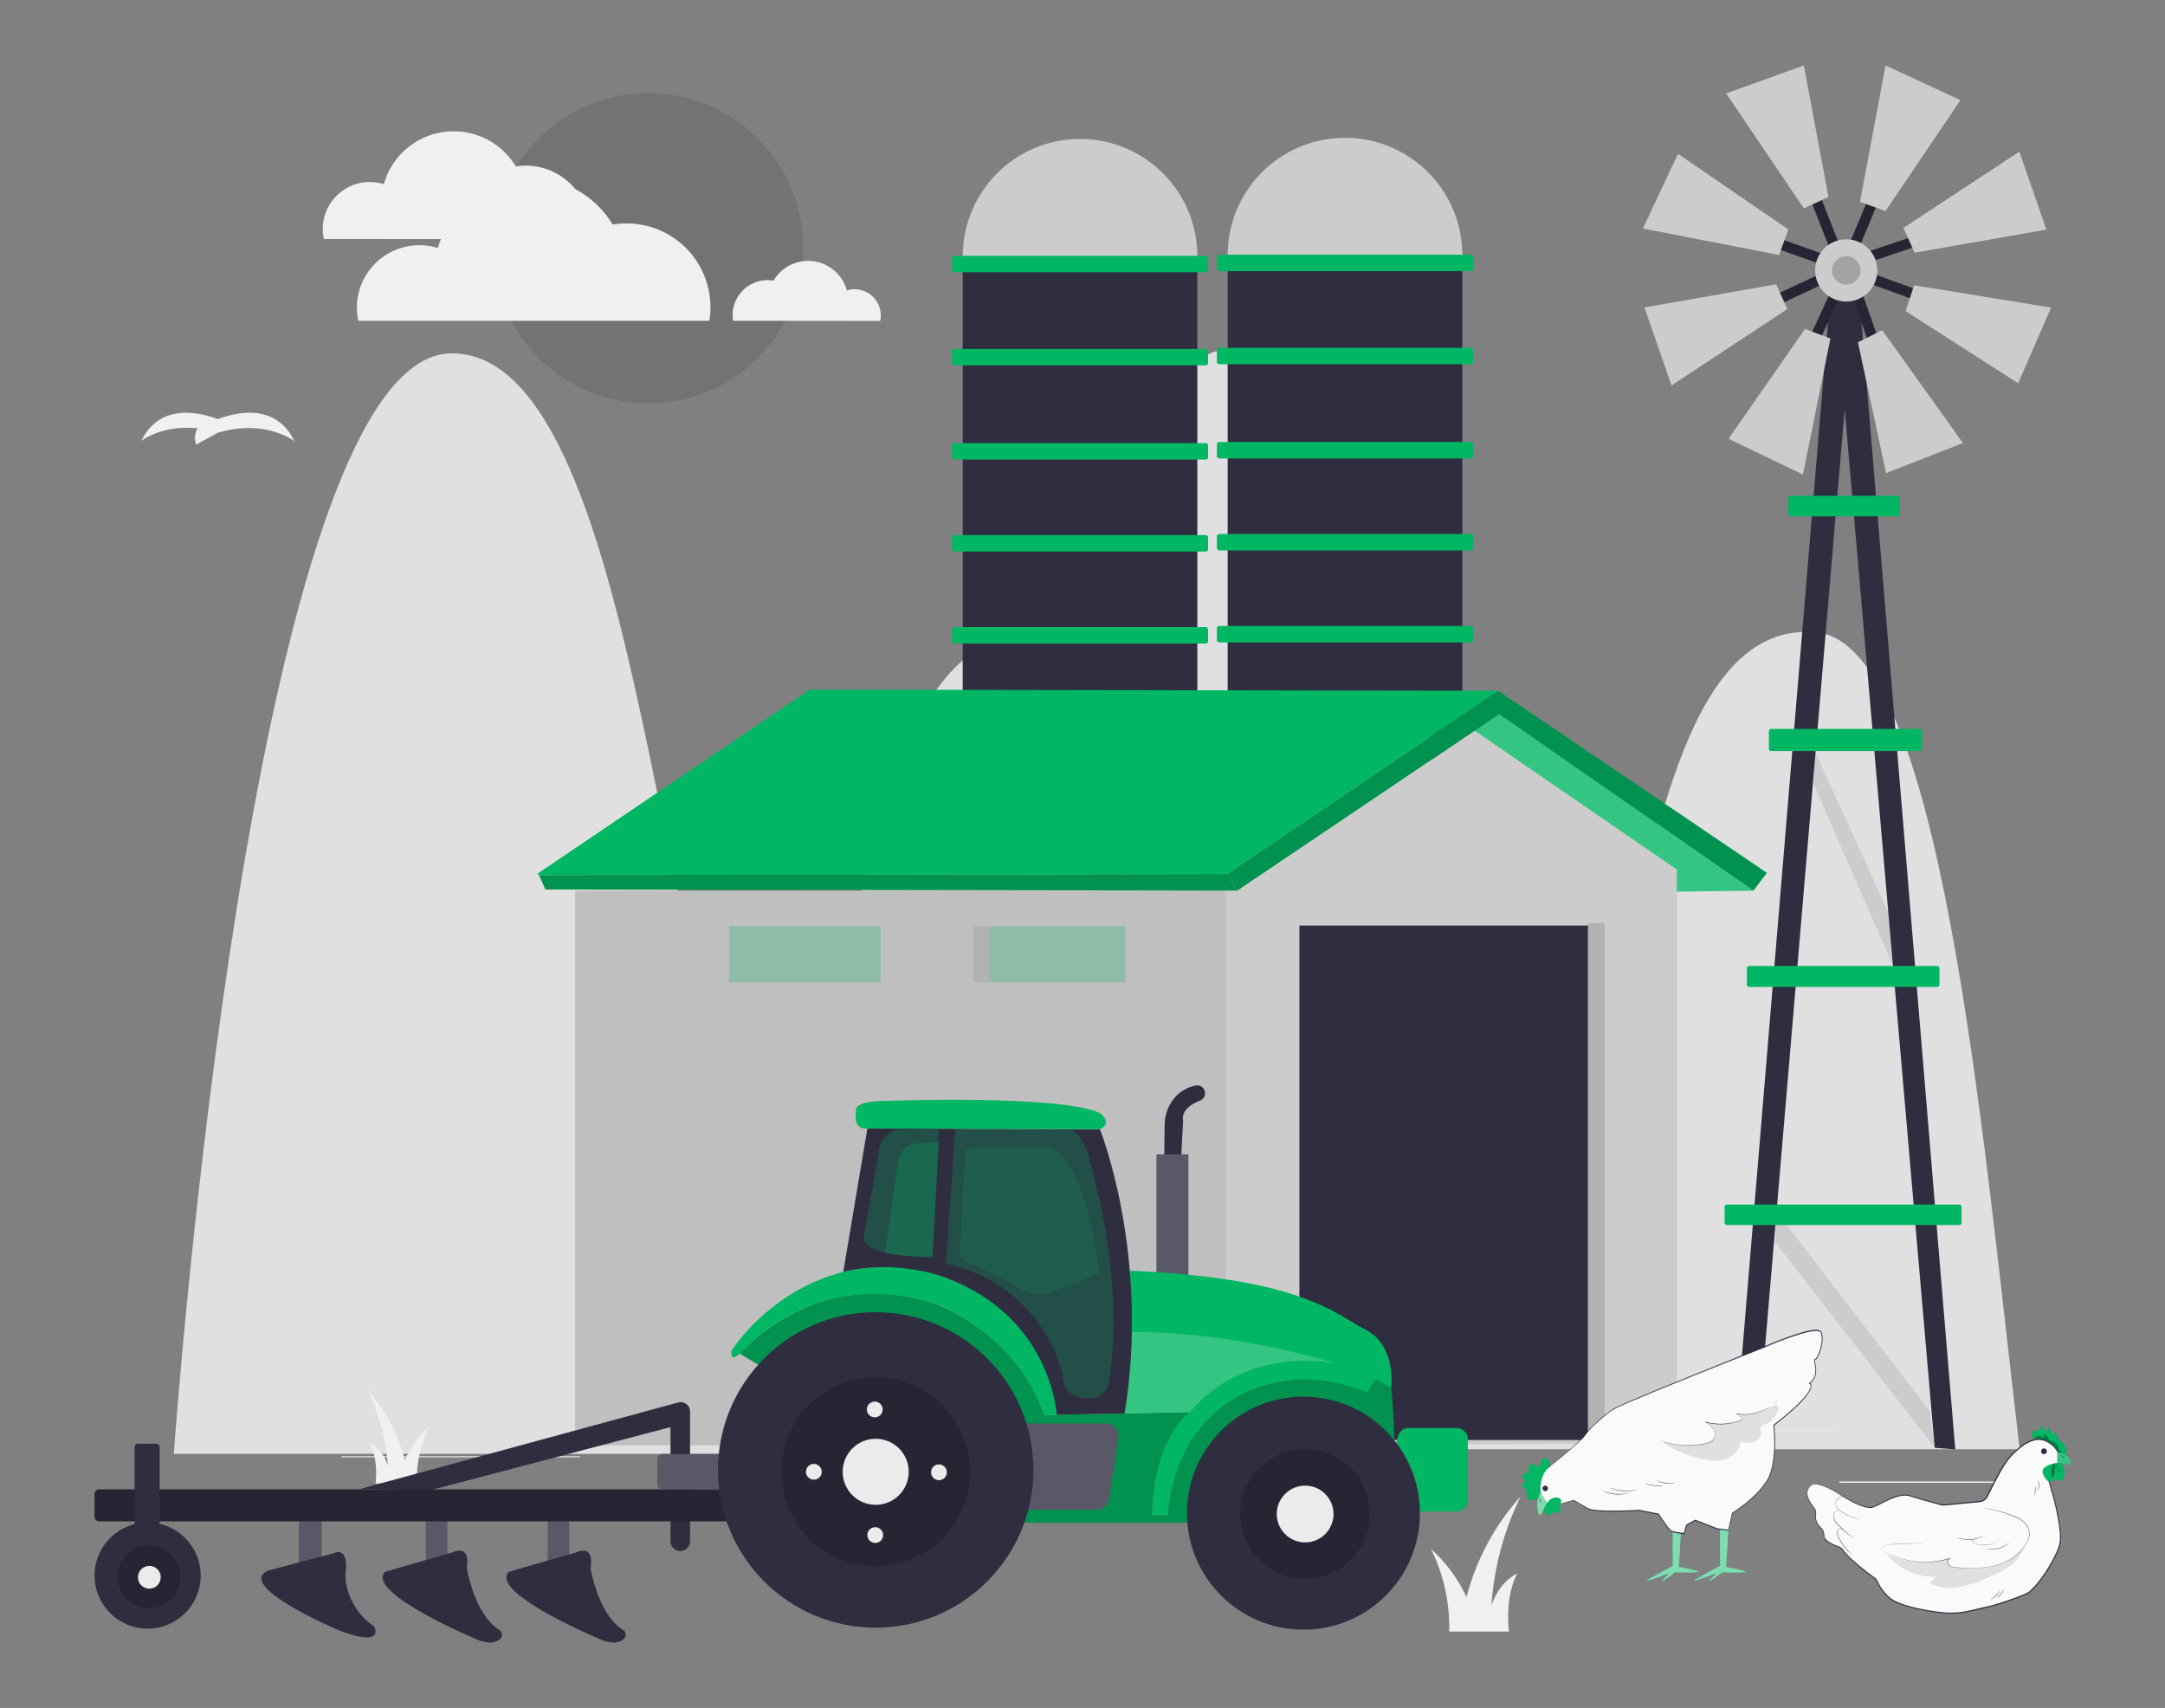 <svg id="ba98754d-5a0f-4847-ba33-b26c5fa26998" data-name="Layer 1" xmlns="http://www.w3.org/2000/svg" width="865.76" height="682.89" viewBox="0 0 865.76 682.89"><rect x="0" y="0" width="865.76" height="682.89" fill="#808080" stroke="none"/><circle cx="259.24" cy="99.24" r="62.02" opacity="0.1" style="isolation:isolate"/><path d="M235.36,95.6a25,25,0,0,0,.34-4,25.37,25.37,0,0,0-25.31-25.38,23.52,23.52,0,0,0-4.11.36,29,29,0,0,0-52.79,7.06,18.81,18.81,0,0,0-24,21.92Z" fill="#f0f0f0"/><path d="M293.14,128.26A14,14,0,0,1,307,112a13.58,13.58,0,0,1,2.3.22,16.07,16.07,0,0,1,29.35,3.91,10.45,10.45,0,0,1,13.09,6.86,10.63,10.63,0,0,1,.47,3.12,11,11,0,0,1-.23,2.21Z" fill="#f0f0f0"/><path d="M87.11,167.58c-8-3-23.31-6.25-30.61,8.69,0,0,8.37-6.53,22.48-5a7.51,7.51,0,0,0-.49,6.52l8.7-4.81h.13c18.85-5.59,30.42,3.41,30.42,3.41C110.42,161.33,95.13,164.56,87.11,167.58Z" fill="#f0f0f0"/><path d="M495.33,581.31c-15.24-129.22-31.53-322.55-81.6-326.68-76-6.24-66.06,190.53-108.26,186.66s-45.14-301.72-125.39-300c-75.29,1.59-107,391.58-110.59,440Z" fill="#e0e0e0"/><path d="M807.64,579.46c-15.23-129.21-31.53-322.55-81.59-326.68-76-6.24-66.07,190.53-108.27,186.66s-45.14-301.72-125.39-300C417.1,141,385.44,531,381.81,579.46Z" fill="#e0e0e0"/><polygon points="709.96 496.74 773.68 578.87 771.64 564.13 714.62 490 710.13 489.48 709.96 496.74" fill="#ccc"/><polygon points="725.67 300.3 755.29 365.04 756.9 385.94 725.21 313.39 725.67 300.3" fill="#ccc"/><polygon points="702.3 580.14 737.67 163.61 773.68 578.88 781.89 579.51 743.36 116.42 731.99 117.05 693.46 579.51 702.3 580.14" fill="#2f2e41"/><rect x="689.67" y="481.61" width="94.74" height="8.21" rx="0.85" fill="#01B763FF"/><rect x="698.55" y="386.23" width="77.02" height="8.38" rx="0.85" fill="#01B763FF"/><rect x="707.36" y="291.46" width="61.17" height="8.81" rx="0.85" fill="#01B763FF"/><rect x="715.14" y="198.23" width="44.58" height="8.21" rx="0.85" fill="#01B763FF"/><rect x="728.1" y="77.88" width="4.15" height="23.85" transform="translate(17.77 273.4) rotate(-21.46)" fill="#2f2e41"/><rect x="743.39" y="76.85" width="4.15" height="23.85" transform="translate(91.39 -279.72) rotate(22.61)" fill="#2f2e41"/><rect x="755.83" y="87.21" width="4.15" height="23.85" transform="translate(609.34 -650.65) rotate(71.34)" fill="#2f2e41"/><rect x="754.45" y="103.11" width="4.15" height="23.85" transform="matrix(-0.34, 0.94, -0.94, -0.34, 1120.22, -558.23)" fill="#2f2e41"/><rect x="717.82" y="88.6" width="4.15" height="23.85" transform="translate(1057.55 -543.17) rotate(109.73)" fill="#2f2e41"/><rect x="718.16" y="103.46" width="4.15" height="23.85" transform="translate(520.17 -586.07) rotate(64.98)" fill="#2f2e41"/><rect x="727.04" y="116.07" width="4.15" height="23.85" transform="translate(120.66 -293.65) rotate(24.76)" fill="#2f2e41"/><rect x="743.88" y="115.23" width="4.15" height="23.85" transform="translate(-0.09 253.78) rotate(-19.31)" fill="#2f2e41"/><g opacity="0.2"><rect x="728.1" y="77.88" width="4.15" height="23.85" transform="translate(17.77 273.4) rotate(-21.46)"/><rect x="743.39" y="76.85" width="4.15" height="23.85" transform="translate(91.39 -279.72) rotate(22.61)"/><rect x="755.83" y="87.21" width="4.15" height="23.85" transform="translate(609.34 -650.65) rotate(71.34)"/><rect x="754.45" y="103.11" width="4.15" height="23.85" transform="matrix(-0.34, 0.94, -0.94, -0.34, 1120.22, -558.23)"/><rect x="717.82" y="88.6" width="4.15" height="23.85" transform="translate(1057.55 -543.17) rotate(109.73)"/><rect x="718.16" y="103.46" width="4.15" height="23.85" transform="translate(520.17 -586.07) rotate(64.98)"/><rect x="727.04" y="116.07" width="4.15" height="23.85" transform="translate(120.66 -293.65) rotate(24.76)"/><rect x="743.88" y="115.23" width="4.15" height="23.85" transform="translate(-0.09 253.78) rotate(-19.31)"/></g><circle cx="738.29" cy="108.12" r="12.44" fill="#ccc"/><circle cx="738.29" cy="108.12" r="5.7" opacity="0.2"/><polygon points="754.01 26.16 743.79 80.71 754.01 84.36 783.97 40.04 754.01 26.16" fill="#ccc"/><polygon points="690.27 37.36 721.35 83.34 731.19 78.74 721.33 26.17 690.27 37.36" fill="#ccc"/><polygon points="656.96 91.37 711.44 101.96 715.16 91.75 671.03 61.51 656.96 91.37" fill="#ccc"/><polygon points="668.42 154.11 714.75 123.57 710.27 113.67 657.59 122.93 668.42 154.11" fill="#ccc"/><polygon points="807.52 60.62 761.16 91.13 765.63 101.03 818.33 91.81 807.52 60.62" fill="#ccc"/><polygon points="820.21 122.99 765.43 114.06 762.03 124.37 807.04 153.26 820.21 122.99" fill="#ccc"/><polygon points="784.97 177.15 752.68 132.01 742.97 136.86 754.22 189.16 784.97 177.15" fill="#ccc"/><polygon points="720.98 189.73 731.96 135.33 721.78 131.53 691.22 175.44 720.98 189.73" fill="#ccc"/><rect x="735.61" y="592.33" width="73.69" height="0.56" fill="#ebebeb"/><rect x="525.91" y="598.39" width="19.34" height="0.56" fill="#ebebeb"/><rect x="690.69" y="571.69" width="42.7" height="0.56" fill="#ebebeb"/><rect x="136.57" y="582.25" width="70.41" height="0.41" fill="#ebebeb"/><rect x="221.5" y="582.25" width="10.32" height="0.41" fill="#ebebeb"/><rect x="265.37" y="589.13" width="152.72" height="0.41" fill="#ebebeb"/><path d="M516.19,539.51a79.13,79.13,0,0,0-18.72,25.39c-7.25-31-28.59-53.13-28.59-53.13a154,154,0,0,1,15.42,57.67c-4.45-13.22-13.64-17-13.64-17,6.86,13.15,4.34,30.71,4.34,30.71h31.6A93.78,93.78,0,0,1,516.19,539.51Z" fill="#f0f0f0"/><path d="M596.4,642a116.86,116.86,0,0,1,11.69-43.66,96.21,96.21,0,0,0-21.65,40.25,60,60,0,0,0-14.18-19.24,70.9,70.9,0,0,1,7.26,33h23.92s-1.9-13.35,3.29-23.25C606.73,629.15,599.72,632,596.4,642Z" fill="#f0f0f0"/><path d="M155.05,586a80.85,80.85,0,0,0-8.15-30.23,66.58,66.58,0,0,1,15,27.88,41.64,41.64,0,0,1,9.78-13.33,49.26,49.26,0,0,0-5,22.82H150.18s1.32-9.2-2.28-16.11A14.38,14.38,0,0,1,155.05,586Z" fill="#f0f0f0"/><path d="M283.64,128.27a32.28,32.28,0,0,0,.47-5.28,33.53,33.53,0,0,0-33.4-33.66,33.08,33.08,0,0,0-5.71.47,38.4,38.4,0,0,0-69.91,9.36A25,25,0,0,0,142.71,123a26,26,0,0,0,.58,5.28Z" fill="#f0f0f0"/><polygon points="478.8 108.29 478.8 283.99 384.97 283.99 384.97 108.48 478.8 108.29" fill="#2f2e41"/><path d="M478.8,102.46a46.92,46.92,0,0,0-46.92-46.92h0A46.92,46.92,0,0,0,385,102.46Z" fill="#ccc"/><rect x="380.65" y="102.29" width="102.46" height="6.57" rx="0.91" fill="#01B763FF"/><rect x="380.65" y="139.51" width="102.46" height="6.57" rx="0.91" fill="#01B763FF"/><rect x="380.65" y="177.17" width="102.46" height="6.57" rx="0.91" fill="#01B763FF"/><rect x="380.65" y="213.95" width="102.46" height="6.57" rx="0.91" fill="#01B763FF"/><rect x="380.65" y="250.73" width="102.46" height="6.57" rx="0.91" fill="#01B763FF"/><polygon points="584.77 107.85 584.77 283.55 490.93 283.55 490.93 108.05 584.77 107.85" fill="#2f2e41"/><path d="M584.77,102A46.92,46.92,0,0,0,537.85,55.1h0A46.92,46.92,0,0,0,490.93,102Z" fill="#ccc"/><rect x="486.62" y="101.85" width="102.46" height="6.57" rx="0.91" fill="#01B763FF"/><rect x="486.62" y="139.07" width="102.46" height="6.57" rx="0.91" fill="#01B763FF"/><rect x="486.62" y="176.73" width="102.46" height="6.57" rx="0.91" fill="#01B763FF"/><rect x="486.62" y="213.51" width="102.46" height="6.57" rx="0.91" fill="#01B763FF"/><rect x="486.62" y="250.29" width="102.46" height="6.57" rx="0.91" fill="#01B763FF"/><rect x="229.97" y="356.1" width="260.33" height="221.81" fill="#bfbfbf"/><polygon points="701.2 356.1 667.46 356.54 578.21 300.15 599.53 285.5 701.2 356.1" fill="#01B763FF"/><polygon points="701.2 356.1 667.46 356.54 578.21 300.15 599.53 285.5 701.2 356.1" fill="#fff" opacity="0.2"/><path d="M490.3,577.9V356.1h4.44l95-63.94,80.81,55.5V577Z" fill="#ccc"/><rect x="519.61" y="370.06" width="115.44" height="205.7" fill="#2f2e41"/><rect x="635.05" y="369.11" width="6.73" height="208.03" fill="#b2b2b2"/><rect x="389.34" y="370.29" width="60.67" height="22.5" fill="#01B763FF" opacity="0.25"/><rect x="389.34" y="370.29" width="6.52" height="22.18" fill="#b2b2b2"/><rect x="291.49" y="370.29" width="60.67" height="22.5" fill="#01B763FF" opacity="0.25"/><rect x="407.61" y="449.53" width="4.78" height="16.25" fill="#b2b2b2"/><path d="M465.5,466.11l.24-16.25A16.78,16.78,0,0,1,470.58,438a15.14,15.14,0,0,1,7.68-4,3.1,3.1,0,0,1,3.61,3.12h0a3.12,3.12,0,0,1-2,2.94c-2.85,1.1-7.62,3.63-6.76,8.14l-.91,17.29Z" fill="#2f2e41"/><rect x="462.47" y="461.56" width="12.74" height="50.64" fill="#2f2e41"/><rect x="462.47" y="461.56" width="12.74" height="50.64" fill="#fff" opacity="0.2"/><rect x="119.51" y="602.8" width="9.08" height="24.77" fill="#2f2e41"/><rect x="170.31" y="602.8" width="8.56" height="25.3" fill="#2f2e41"/><rect x="219.04" y="602.8" width="8.56" height="25.3" fill="#2f2e41"/><g opacity="0.2"><rect x="119.51" y="602.8" width="9.08" height="24.77" fill="#fff"/><rect x="170.31" y="602.8" width="8.56" height="25.3" fill="#fff"/><rect x="219.04" y="602.8" width="8.56" height="25.3" fill="#fff"/></g><path d="M143.87,595.37l127.3-34.61a3.8,3.8,0,0,1,4.79,3.66v51.8a3.93,3.93,0,0,1-3.92,3.92h0a3.92,3.92,0,0,1-3.92-3.92V570.6l-95.77,25.18Z" fill="#2f2e41"/><path d="M556.32,554.94s3.34,32.36-.38,53.94H408.62L295.85,541.22S326,505.09,374.4,521.45c0,0,32,11.17,43.15,44.28l58.78-1.12s-14.88,10.79-15.62,41.29H467s.37-34.59,29.76-48.73c0,0,21.95-12.65,50.23-.37l2.36-4.44a1.24,1.24,0,0,1,1.73-.49Z" fill="#01B763FF"/><path d="M556.32,554.94s3.34,32.36-.38,53.94H408.62L295.85,541.22S326,505.09,374.4,521.45c0,0,32,11.17,43.15,44.28l58.78-1.12s-14.88,10.79-15.62,41.29H467s.37-34.59,29.76-48.73c0,0,21.95-12.65,50.23-.37l2.36-4.44a1.24,1.24,0,0,1,1.73-.49Z" opacity="0.2"/><path d="M417.55,565.73c-12-33.73-43.15-44.28-43.15-44.28-49.65-15.92-78.55,19.77-78.55,19.77-4.33,3.83-3.33-1.18-3.33-1.18s23.62-37.69,69.75-33.23c0,0,55.24,6.21,60.3,58.83Z" fill="#01B763FF"/><path d="M476,564.6s-14.45,8.88-15.25,41.3H467s.1-32.84,29.26-48.31c0,0,20.2-13,50.73-.79l2.36-4.44a1.27,1.27,0,0,1,1.73-.49l5.21,3.07s2.39-16.74-10.26-23.31-25.67-20.58-94.13-23.56c0,0,.42,33.38-2.2,57.05Z" fill="#01B763FF"/><path d="M533.94,545.06s-40.36-12.81-81.28-12.43a277,277,0,0,1-2.93,32.49L476,564.6S494.5,538.74,533.94,545.06Z" fill="#fff" opacity="0.2"/><path d="M337.21,508.58l9.65-57.41,93,.38s20.16,50.08,9.86,113.57l-27.19.52s-1.9-39-44.49-54.81C378.05,510.83,358.66,503.15,337.21,508.58Z" fill="#2f2e41"/><path d="M386,461.36l-2,39.11a4.19,4.19,0,0,0,2.59,4.09c5,2.06,15.61,6.64,21.44,10.81,0,0,7.82,4.84,13.77.74L439.66,509s-5.21-48-21.21-50.22H388.63A2.67,2.67,0,0,0,386,461.36Z" fill="#01B763FF" opacity="0.14"/><path d="M346.86,451.17s-5.92,1.3-4.49-7c0,0-1.71-4,12.25-4,0,0,69.23-2.56,85.18,4.85,0,0,5.55,3.86.07,6.48Z" fill="#01B763FF"/><path d="M438.59,603.62H408V569.15h34.35a4.92,4.92,0,0,1,4.87,5.67l-3.74,24.61A4.93,4.93,0,0,1,438.59,603.62Z" fill="#2f2e41"/><path d="M438.59,603.62H408V569.15h34.35a4.92,4.92,0,0,1,4.87,5.67l-3.74,24.61A4.93,4.93,0,0,1,438.59,603.62Z" fill="#fff" opacity="0.2"/><path d="M558.4,577.3s.32-6.91,5.34-6.28h18.83a4.4,4.4,0,0,1,4.4,4.4V599.9a4.4,4.4,0,0,1-4.4,4.4H567.81A44.19,44.19,0,0,0,558.4,577.3Z" fill="#01B763FF"/><path d="M39.65,595.5H298a0,0,0,0,1,0,0v12.78a0,0,0,0,1,0,0H39.65a1.84,1.84,0,0,1-1.84-1.84v-9.1a1.84,1.84,0,0,1,1.84-1.84Z" fill="#2f2e41"/><path d="M39.65,595.5H298a0,0,0,0,1,0,0v12.78a0,0,0,0,1,0,0H39.65a1.84,1.84,0,0,1-1.84-1.84v-9.1a1.84,1.84,0,0,1,1.84-1.84Z" opacity="0.2"/><path d="M264.88,581.35H298a0,0,0,0,1,0,0V595.5a0,0,0,0,1,0,0H264.88a2,2,0,0,1-2-2V583.38A2,2,0,0,1,264.88,581.35Z" fill="#2f2e41"/><path d="M264.88,581.35H298a0,0,0,0,1,0,0V595.5a0,0,0,0,1,0,0H264.88a2,2,0,0,1-2-2V583.38A2,2,0,0,1,264.88,581.35Z" fill="#fff" opacity="0.2"/><path d="M55.24,577.24h7.15a1.45,1.45,0,0,1,1.45,1.45v33.7a0,0,0,0,1,0,0h-10a0,0,0,0,1,0,0v-33.7a1.45,1.45,0,0,1,1.45-1.45Z" fill="#2f2e41"/><path d="M107.13,628l26.42-7s6.19-3.31,4.54,8.66a26,26,0,0,0,11.55,20.64s4.67,8.7-13.93,1.63C135.71,651.9,93.8,634.2,107.13,628Z" fill="#2f2e41"/><path d="M153.94,628.47l27.16-7.82s7.06-3.72,5.58,6.33c0,0,3,18.56,13,24.71a2.26,2.26,0,0,1,.42,3.49c-1.55,1.53-4.68,2.67-10.83-.3C189.28,654.88,146.13,636.65,153.94,628.47Z" fill="#2f2e41"/><path d="M203.42,628.47l27.16-7.82s7.06-3.72,5.58,6.33c0,0,3,18.56,13,24.71a2.26,2.26,0,0,1,.42,3.49c-1.55,1.53-4.68,2.67-10.83-.3C238.76,654.88,195.61,636.65,203.42,628.47Z" fill="#2f2e41"/><circle cx="350.18" cy="587.73" r="63.06" fill="#2f2e41"/><circle cx="350.18" cy="588.47" r="37.76" opacity="0.2"/><circle cx="350.18" cy="588.47" r="13.21" fill="#ebebeb"/><circle cx="349.81" cy="563.55" r="3.16" fill="#ebebeb"/><circle cx="375.48" cy="588.66" r="3.16" fill="#ebebeb"/><circle cx="350" cy="613.77" r="3.16" fill="#ebebeb"/><circle cx="325.44" cy="588.47" r="3.16" fill="#ebebeb"/><circle cx="521.23" cy="605.01" r="46.58" fill="#2f2e41"/><circle cx="521.91" cy="605.35" r="25.92" opacity="0.2"/><circle cx="521.91" cy="605.35" r="11.35" fill="#ebebeb"/><circle cx="59.04" cy="629.96" r="21.22" fill="#2f2e41"/><circle cx="59.5" cy="630.41" r="12.55" opacity="0.2"/><circle cx="59.72" cy="630.64" r="4.56" fill="#ebebeb"/><path d="M424,546.25c1,2.89,1.07,5.23,1.59,6.88a8.46,8.46,0,0,0,6.7,5.77,14.66,14.66,0,0,0,5,.09,7.68,7.68,0,0,0,6.23-6.45c6-38.22-5.34-78.84-5.34-78.84-4.47-22.69-10.05-21.95-10.05-21.95L382,451.38l-3.72,53.94A60.36,60.36,0,0,1,424,546.25Z" fill="#01B763FF" opacity="0.25"/><path d="M353.89,500.81l5.38-37.19a8.31,8.31,0,0,1,8.5-6.48l7.7-.4-2.6,45.89S361.44,502.59,353.89,500.81Z" fill="#01B763FF" opacity="0.25"/><path d="M375.48,451.48l-2.54,51.12s-28.52.24-27.53-7.94l6.2-35.22s0-5.6,7.72-8.08Z" fill="#01B763FF" opacity="0.25"/><path d="M215.3,349.09l108.5-73.36,275.28.45L490.75,349.44l-275.21.44A.43.43,0,0,1,215.3,349.09Z" fill="#01B763FF"/><polygon points="218.13 355.65 215.54 349.88 490.75 349.44 494.74 356.1 218.13 355.65" fill="#01B763FF"/><polygon points="218.13 355.65 215.54 349.88 490.75 349.44 494.74 356.1 218.13 355.65" opacity="0.2"/><polygon points="494.74 356.1 599.53 285.5 701.2 356.1 706.53 348.99 599.08 276.18 490.75 349.44 494.74 356.1" fill="#01B763FF"/><polygon points="494.74 356.1 599.53 285.5 701.2 356.1 706.53 348.99 599.08 276.18 490.75 349.44 494.74 356.1" opacity="0.2"/><g id="b74e9ec1-40b1-45db-92a0-e4e1d529fcac" data-name="freepik--chicken-2--inject-2"><path d="M668.93,610.2c-.12.37,0,15.9,0,15.9s-12.14,6.38-10.3,6,9-3.14,9-3.14-4.29,3.92-2.71,3.15a37.72,37.72,0,0,0,4.8-3.43s11.56.38,9.18-.5a53.45,53.45,0,0,0-7.51-1.63l.86-14.77Z" fill="#01B763FF"/><path d="M687.84,610.2c-.13.37,0,15.9,0,15.9s-12.15,6.38-10.3,6,9-3.14,9-3.14-4.29,3.92-2.72,3.15a37.72,37.72,0,0,0,4.8-3.43s11.56.38,9.18-.5a53.45,53.45,0,0,0-7.51-1.63l.86-14.77Z" fill="#01B763FF"/><g opacity="0.5"><path d="M668.93,610.2c-.12.37,0,15.9,0,15.9s-12.14,6.38-10.3,6,9-3.14,9-3.14-4.29,3.92-2.71,3.15a37.72,37.72,0,0,0,4.8-3.43s11.56.38,9.18-.5a53.45,53.45,0,0,0-7.51-1.63l.86-14.77Z" fill="#fff"/><path d="M687.84,610.2c-.13.37,0,15.9,0,15.9s-12.15,6.38-10.3,6,9-3.14,9-3.14-4.29,3.92-2.72,3.15a37.72,37.72,0,0,0,4.8-3.43s11.56.38,9.18-.5a53.45,53.45,0,0,0-7.51-1.63l.86-14.77Z" fill="#fff"/></g><path d="M616.22,599a5.83,5.83,0,0,0-2.44.4,2.42,2.42,0,0,1-2.37.18c-1.39-.86-.43-3.44-1.64-4.52-.26-.23-.6-.38-.86-.61a.8.8,0,0,1-.26-.93c.22-.36.76-.35,1.06-.64.46-.46,0-1.23-.42-1.71s-.85-1.31-.33-1.72c.33-.28.86-.15,1.28-.28.74-.21,1-1.14,1.13-1.9s.44-1.72,1.2-1.85c1.08-.23,2.17,1.28,3.08.68.67-.43.4-1.47.72-2.2a1.76,1.76,0,0,1,2.76-.29,3.09,3.09,0,0,1,.49,3.08,15,15,0,0,1-1.54,2.87,15.09,15.09,0,0,0-1.87,9.44" fill="#01B763FF"/><path d="M618.38,587.73c.14-.54,13.35-10.76,15.39-13.73s7.72-8,11.43-10.49,60.87-25,60.87-25,20.83-9.26,22.19-5.58-1.36,10.62-2.45,10.75,2.45,5.86-2.18,9.67c0,0,2.18.41-1.76,5.31s-12.53,11.3-12.53,11.3,1.9,15.53-3,22.74S692.72,605,692.72,605l-1.51,6.8-4.48-.54-8.85-3.43-3.43,1.91-1,3.44s-4.73-.41-5.62-1.23-4.71-6.53-4.71-6.53l-7.6-1.51s-17.83,1.09-20.83-.86-5.45-3.27-5.45-3.27l-6.12,1.78s-6.52,1.2-7.08-4.78S618.38,587.73,618.38,587.73Z" fill="#fafafa"/><path d="M618.38,587.73l-.19.26a8.37,8.37,0,0,0-.53.79,11.44,11.44,0,0,0-1.3,3.48,13.09,13.09,0,0,0-.29,2.72,10.55,10.55,0,0,0,.37,3.26,4.43,4.43,0,0,0,2.42,2.78,7.52,7.52,0,0,0,4.29.49h0l6.12-1.78h.1l5.15,3a7.18,7.18,0,0,0,3,.91c1.08.16,2.19.23,3.33.29,4.56.2,9.51,0,14.77-.23h0l7.62,1.49h.08v.07c1.22,1.8,2.48,3.68,3.86,5.52.18.22.35.46.54.67s.18.21.28.31l.33.2a9.45,9.45,0,0,0,1.65.48c1.15.22,2.34.37,3.54.49l-.2.13c.29-1,.62-2.21,1-3.43v-.07l.07,0,3.43-1.91.08,0h.08l8.86,3.44h0l4.48.53-.23.16c.47-2.11,1-4.44,1.51-6.8v-.09l.07-.05a54.22,54.22,0,0,0,7.89-6,31.51,31.51,0,0,0,6.51-7.85,22.88,22.88,0,0,0,1.63-5,39.12,39.12,0,0,0,.69-5.28,62.65,62.65,0,0,0-.22-10.87v-.12l.09-.08a104.54,104.54,0,0,0,9.83-8.36,32.38,32.38,0,0,0,3.43-3.88,11.46,11.46,0,0,0,1.28-2.13,3,3,0,0,0,.29-1.11.64.64,0,0,0-.41-.73l-.45-.11.35-.29a6.29,6.29,0,0,0,2.08-3,8.56,8.56,0,0,0,.18-3.7c-.09-.61-.23-1.22-.33-1.87a2.94,2.94,0,0,1,0-.51.81.81,0,0,1,0-.31.41.41,0,0,1,.33-.28c.17,0,.39-.3.55-.54a12.9,12.9,0,0,0,1.45-3.39,16.56,16.56,0,0,0,.65-3.63,10,10,0,0,0-.07-1.81c-.1-.57-.21-1.24-.61-1.5a3.11,3.11,0,0,0-1.67-.32,15.27,15.27,0,0,0-1.79.17c-1.19.21-2.37.5-3.53.82A120.74,120.74,0,0,0,707.4,538c-4.29,1.79-8.59,3.43-12.66,5.07-16.45,6.56-31.22,12.45-43.44,17.67-3,1.33-6,2.45-8.3,4.42a65.68,65.68,0,0,0-6.34,5.56,27,27,0,0,0-2.51,2.83,16.93,16.93,0,0,1-2.37,2.63c-1.64,1.56-3.21,2.89-4.62,4.09-2.83,2.38-5.06,4.18-6.55,5.42l-1.72,1.43a4.73,4.73,0,0,0-.4.37l-.13.14a14.78,14.78,0,0,1,2.17-2l6.5-5.48c1.39-1.21,3-2.57,4.59-4.1a18.92,18.92,0,0,0,2.32-2.58,27.48,27.48,0,0,1,2.53-2.87,64.79,64.79,0,0,1,6.33-5.6c.6-.45,1.21-.92,1.84-1.35l.48-.33.52-.27c.35-.18.69-.4,1.06-.55,1.43-.67,2.92-1.34,4.45-2,12.22-5.27,27-11.16,43.42-17.77,4.1-1.66,8.36-3.29,12.63-5.07a119.86,119.86,0,0,1,13.39-4.92,35.88,35.88,0,0,1,3.58-.86,14.3,14.3,0,0,1,1.85-.18,3.51,3.51,0,0,1,1.91.4,1.47,1.47,0,0,1,.6.86,7,7,0,0,1,.21.93,10.15,10.15,0,0,1,.07,1.91,16.78,16.78,0,0,1-.66,3.72,13.43,13.43,0,0,1-1.51,3.53,1.63,1.63,0,0,1-.86.71v.17a3.09,3.09,0,0,0,0,.43c.09.61.24,1.25.33,1.88a9,9,0,0,1-.19,3.9,6.69,6.69,0,0,1-2.23,3.23l-.09-.38a1.1,1.1,0,0,1,.77,1.18,3.77,3.77,0,0,1-.32,1.28,13.36,13.36,0,0,1-1.33,2.21,32.17,32.17,0,0,1-3.44,3.93A107,107,0,0,1,709.4,570l.1-.21a63.46,63.46,0,0,1,.22,10.94,41.9,41.9,0,0,1-.71,5.35,23.8,23.8,0,0,1-1.66,5.06,31.9,31.9,0,0,1-6.62,8,54.59,54.59,0,0,1-8,6l.1-.12c-.53,2.35-1,4.68-1.51,6.79V612h-.19l-4.48-.54h0L677.84,608H678l-3.43,1.9.09-.11-1,3.44v.15h-.16a31.16,31.16,0,0,1-3.58-.51,8.42,8.42,0,0,1-1.71-.51,2.26,2.26,0,0,1-.42-.26c-.11-.11-.22-.22-.31-.33l-.55-.69c-1.39-1.86-2.65-3.74-3.87-5.55l.12.07-7.63-1.51h0c-5.27.28-10.23.4-14.81.19-1.14-.07-2.26-.14-3.35-.31a7.48,7.48,0,0,1-3.09-1l-5.1-3.07h.1l-6.14,1.76h0a7.92,7.92,0,0,1-4.38-.53,4.65,4.65,0,0,1-2.5-2.9A10.92,10.92,0,0,1,616,595a14.85,14.85,0,0,1,.32-2.74,11.29,11.29,0,0,1,1.37-3.49A4.8,4.8,0,0,1,618.38,587.73Z" fill="#2f2e41"/><path d="M616.07,596.85a10.43,10.43,0,0,0-.86,8.16c.13.34.39.72.75.66s.42-.3.54-.54c.66-1.3,1.48-3,2.14-4.29Z" fill="#01B763FF"/><path d="M616.07,596.85a10.43,10.43,0,0,0-.86,8.16c.13.34.39.72.75.66s.42-.3.54-.54c.66-1.3,1.48-3,2.14-4.29Z" fill="#fff" opacity="0.5"/><path d="M619,595.11a1.08,1.08,0,0,1-2.16,0,1.07,1.07,0,0,1,1.07-1.09h0A1.07,1.07,0,0,1,619,595.1Z" fill="#2f2e41"/><path d="M617.49,603.23a4,4,0,0,0,.46,2,1.33,1.33,0,0,0,1.81.45h0a3.15,3.15,0,0,0,.54-.77.89.89,0,0,1,.73-.52c.34,0,.58.31.86.48a1.41,1.41,0,0,0,1.61-.19,1.8,1.8,0,0,0,.55-1.57,4.75,4.75,0,0,1-.21-1.51c.09-.44.45-.79.51-1.25a1.51,1.51,0,0,0-1.11-1.46,3.74,3.74,0,0,0-3.72,1,10.91,10.91,0,0,0-2.13,3.43" fill="#01B763FF"/><path d="M616,598.93a2,2,0,0,1,0,1.06,2.32,2.32,0,0,1-.39,1,5.2,5.2,0,0,1,.22-1A5.88,5.88,0,0,1,616,598.93Z" fill="#2f2e41"/><path d="M665,576.7a45.54,45.54,0,0,0,15,6.57c3.23.78,6.67,1.18,9.82.17s5.95-3.72,6.2-7a11,11,0,0,0,5.28.16c1.71-.52,3.21-2.2,2.87-4-.11-.6-.43-1.22-.19-1.77s.86-.76,1.38-1a10,10,0,0,0,5.79-6.36c.15-.49.22-1.12-.19-1.45a1.44,1.44,0,0,0-1.31,0c-4.84,1.49-10.12,4-15.2,3.16l2.37,2.32c-4.56,1.86-9.39,1.87-14.28,1.33a10.78,10.78,0,0,1,2.58,2.64,3.92,3.92,0,0,1,.08,3.66,4.43,4.43,0,0,1-3,1.9,27.29,27.29,0,0,1-16.15-.55" fill="#e0e0e0"/><path d="M710.55,560.18s-.3.33-.91.9a16.72,16.72,0,0,1-2.9,2.12,17.79,17.79,0,0,1-12.3,2.13l.07-.14,2.36,2.32.1.08-.12.06a22.05,22.05,0,0,1-12.08,1.59,23.9,23.9,0,0,1-2.67-.57l.07-.17a14.92,14.92,0,0,1,2.38,2.11,4.92,4.92,0,0,1,1.25,2.79,3.1,3.1,0,0,1-1,2.72,6.15,6.15,0,0,1-2.58,1.12,31.28,31.28,0,0,1-9.65.67,30.58,30.58,0,0,1-6.35-1.22,22.57,22.57,0,0,1-2.23-.79l.58.19c.38.14.94.32,1.66.54a31.87,31.87,0,0,0,16,.46,6.19,6.19,0,0,0,2.52-1.1,2.9,2.9,0,0,0,1-2.58,4.75,4.75,0,0,0-1.21-2.69,15,15,0,0,0-2.35-2.08l-.37-.28.44.13a24,24,0,0,0,2.65.56,21.88,21.88,0,0,0,12-1.56v.13l-2.37-2.33-.18-.18.26.06a17.33,17.33,0,0,0,7.1-.09,18,18,0,0,0,5.15-2,19.28,19.28,0,0,0,2.92-2.07c.31-.28.53-.51.69-.65S710.55,560.18,710.55,560.18Z" fill="#2f2e41"/><path d="M651.08,597l-.39.12c-.25.06-.63.14-1.09.22a15.62,15.62,0,0,1-7.31-.6,10.12,10.12,0,0,1-1-.4,1.24,1.24,0,0,1-.36-.19s.54.2,1.45.47a17.71,17.71,0,0,0,7.24.6C650.51,597.08,651.07,596.91,651.08,597Z" fill="#2f2e41"/><path d="M654.59,595.61a1.21,1.21,0,0,1-.42.13c-.27.07-.67.16-1.16.24a17.56,17.56,0,0,1-3.9.16,17.33,17.33,0,0,1-3.84-.71c-.48-.16-.86-.29-1.12-.4a1.56,1.56,0,0,1-.39-.19,3.31,3.31,0,0,1,.42.12c.26.1.64.21,1.12.35a19.58,19.58,0,0,0,7.73.55c.49-.07.86-.13,1.16-.19A2.57,2.57,0,0,1,654.59,595.61Z" fill="#2f2e41"/><path d="M665.1,594.08a4.83,4.83,0,0,1-1.07.08,22,22,0,0,1-2.57-.15,21.77,21.77,0,0,1-2.54-.45,4.7,4.7,0,0,1-1-.31,7.32,7.32,0,0,1,1,.19c.64.12,1.54.28,2.52.4s1.9.16,2.58.19A9.23,9.23,0,0,1,665.1,594.08Z" fill="#2f2e41"/><path d="M669.76,592.9a.92.92,0,0,1-.28.08,7,7,0,0,1-.78.11,11.48,11.48,0,0,1-2.62,0,11.71,11.71,0,0,1-2.53-.63c-.25-.09-.49-.2-.73-.31a1.35,1.35,0,0,1-.26-.15c.35.1.69.21,1,.34a15.69,15.69,0,0,0,2.53.57,14.7,14.7,0,0,0,2.57.1A9.72,9.72,0,0,1,669.76,592.9Z" fill="#2f2e41"/></g><path d="M826.27,579.51a3.92,3.92,0,0,0-1-2.18c-.52-.55-1.21-.89-1.74-1.41a3.49,3.49,0,0,1-1-1.84,2.5,2.5,0,0,0-.26-1.05c-.21-.3-.7-.45-.93-.16a1.17,1.17,0,0,0-.13.58.49.49,0,0,1-.3.48l-1-2a1.63,1.63,0,0,0-.57-.77c-.27-.17-.72-.1-.81.21a1.23,1.23,0,0,0,.07.63c0,.21,0,.48-.25.52s-.38-.29-.44-.54a3,3,0,0,0-1.27-1.7.64.64,0,0,0-.55-.1c-.25.12-.23.49-.14.76s.22.57.05.81a.58.58,0,0,1-.54.21c-.2,0-.41-.09-.61-.15a1.87,1.87,0,0,0-1.62,3.24,4.88,4.88,0,0,0,2.43.72,10.06,10.06,0,0,1,4.72,2.22,15.39,15.39,0,0,1,3.36,4l2.37-.06A7.87,7.87,0,0,0,826.27,579.51Z" fill="#01B763FF"/><g opacity="0.3"><path d="M813.75,575.46a1.46,1.46,0,0,1,2.14-1.15,5.5,5.5,0,0,0,.57.36.53.53,0,0,0,.62-.08c.14-.17.1-.42.2-.61a.62.62,0,0,1,.77-.25,1.31,1.31,0,0,1,.63.62c.14.26.25.53.42.81.71,1,2.23,1.07,3.13,1.92s.95,2.44,1.88,3.31c.17.15.38.34.32.57s-.39.31-.64.25a2.43,2.43,0,0,1-1.35-.91,16.46,16.46,0,0,1-.93-1.37,8.19,8.19,0,0,0-7.86-3.34"/></g><path d="M725.9,593.5s3.58.09,9.72,4,10.81,5.59,13,5.23,10.3-6.26,15.17-4.64c4,1.32,10.4,3,12.48,3.57a4.32,4.32,0,0,0,1.39.11l14-1.35a4,4,0,0,0,3.19-2.23c1.9-4,6.26-12.79,9.15-15.82,3.8-4,7.94-7.21,11.91-6.85s7.94,4.69,7.76,7.76c-.11,1.69-1.68,3.29-3.07,4.4a4,4,0,0,0-1.29,4.25c1.86,6.07,5.91,20.45,4.36,25.79-2,6.86-9.72,17.52-12.58,19.15s-13.23,5-17.56,5.94-8.17,2.21-13.56,2.21c-4.4,0-20-2.35-24.18-6-4.41-3.87-5-7.13-5.73-7.77l-.26-.21c-1-.77-10-7.34-12.62-11.13a4.05,4.05,0,0,0-2-1.59c-2.15-.76-6-2.43-5.8-4.61v0a4.06,4.06,0,0,0-1.17-2.81,7.45,7.45,0,0,1-2.07-3.58,4,4,0,0,1,0-1.51,3.65,3.65,0,0,0-.66-3c-1.42-1.79-3.16-4.49-2.65-6.49C723.53,593.2,725.9,593.5,725.9,593.5Z" fill="#fafafa"/><path d="M725.9,593.5a2.71,2.71,0,0,0-1.52.4,3.33,3.33,0,0,0-1.25,1.45,3.87,3.87,0,0,0-.34,2.59,9.78,9.78,0,0,0,1.39,3.07c.34.53.72,1,1.14,1.62a3.61,3.61,0,0,1,.87,2,4.43,4.43,0,0,1,0,1.15,3.36,3.36,0,0,0-.05,1.14,5.48,5.48,0,0,0,.81,2.28,11,11,0,0,0,1.62,2,4.13,4.13,0,0,1,.94,2.63h0a2.2,2.2,0,0,0,.27,1.13,4.51,4.51,0,0,0,.81.93,10.2,10.2,0,0,0,2.18,1.39,21.14,21.14,0,0,0,2.52,1,4.58,4.58,0,0,1,2.14,1.82,31.75,31.75,0,0,0,4.17,4.27c1.54,1.36,3.2,2.71,4.93,4.05.87.67,1.76,1.35,2.67,2l.68.5a1.9,1.9,0,0,1,.61.68c.29.52.52,1,.81,1.55a19.22,19.22,0,0,0,4.38,5.52,10.85,10.85,0,0,0,3.12,1.86,31.44,31.44,0,0,0,3.51,1.3,73.3,73.3,0,0,0,7.59,1.78c2.61.47,5.3.86,8,1.1a31.39,31.39,0,0,0,8.32-.51c2.77-.53,5.59-1.28,8.45-1.9a81.15,81.15,0,0,0,8.52-2.57c1.43-.47,2.85-1,4.27-1.54.7-.27,1.41-.56,2.11-.86a9.9,9.9,0,0,0,2-1.09,38.15,38.15,0,0,0,5.94-7.11,58.37,58.37,0,0,0,4.7-8.24c.33-.72.62-1.48.89-2.22.12-.38.26-.76.36-1.14s.17-.77.22-1.16a22.19,22.19,0,0,0-.1-4.82,99.27,99.27,0,0,0-3.1-14.78c-.33-1.2-.67-2.39-1-3.57-.16-.6-.38-1.16-.5-1.81a4.45,4.45,0,0,1,.13-1.92,4.1,4.1,0,0,1,1-1.62c.48-.46,1-.81,1.38-1.21a6.32,6.32,0,0,0,1.9-2.89,4.86,4.86,0,0,0-.73-3.3,10,10,0,0,0-2.25-2.65,9.73,9.73,0,0,0-3-1.73,6.58,6.58,0,0,0-3.35-.25,14.1,14.1,0,0,0-6,3,33.58,33.58,0,0,0-2.52,2.22,24.72,24.72,0,0,0-2.26,2.43,47.29,47.29,0,0,0-3.53,5.51c-1,1.87-2,3.75-3,5.67-.46.94-.92,1.88-1.38,2.8a11.41,11.41,0,0,1-.72,1.39,4.11,4.11,0,0,1-2.61,1.7c-.54.1-1,.12-1.52.17l-3,.29-5.78.55-2.82.27-1.39.13a4,4,0,0,1-1.42-.14c-3.54-.94-6.92-1.87-10.13-2.85l-2.38-.74a6.59,6.59,0,0,0-2.34-.22,15.91,15.91,0,0,0-4.45,1.13c-1.41.56-2.73,1.19-4,1.83a38.52,38.52,0,0,1-3.73,1.79,4.36,4.36,0,0,1-2,.11,13.13,13.13,0,0,1-1.86-.41,25.71,25.71,0,0,1-3.35-1.29,48.36,48.36,0,0,1-5.46-3.12,34,34,0,0,0-7.63-4,16,16,0,0,0-2.16-.59,6.46,6.46,0,0,0-.75-.11,3.91,3.91,0,0,1,.76.07,14.8,14.8,0,0,1,2.18.55,32.89,32.89,0,0,1,7.68,3.91,49.91,49.91,0,0,0,5.47,3,26,26,0,0,0,3.32,1.25,14.24,14.24,0,0,0,1.83.41,4.32,4.32,0,0,0,1.89-.12c1.22-.47,2.43-1.16,3.7-1.79a43.56,43.56,0,0,1,4-1.85,16.09,16.09,0,0,1,4.53-1.17,6.64,6.64,0,0,1,2.43.23l2.36.73c3.25,1,6.6,1.89,10.14,2.82a7.21,7.21,0,0,0,2.7,0l2.81-.28,5.78-.56,3-.29c.49-.06,1-.08,1.48-.16a3.82,3.82,0,0,0,1.34-.54,3.74,3.74,0,0,0,1-1,10.16,10.16,0,0,0,.7-1.35l1.38-2.8c.95-1.88,1.93-3.78,3-5.67a46.76,46.76,0,0,1,3.55-5.56,25,25,0,0,1,2.29-2.43,30.16,30.16,0,0,1,2.55-2.25,14.33,14.33,0,0,1,6.17-3.14,6.92,6.92,0,0,1,3.55.27,10.15,10.15,0,0,1,3.1,1.8,10.35,10.35,0,0,1,2.34,2.76,5.17,5.17,0,0,1,.81,3.59,6.71,6.71,0,0,1-2,3.1c-.43.43-1,.81-1.37,1.2a3.55,3.55,0,0,0-.88,1.48,3.76,3.76,0,0,0-.13,1.73c.11.56.32,1.16.49,1.75.35,1.19.7,2.38,1,3.58A99,99,0,0,1,824,611.55a22.39,22.39,0,0,1,.09,4.91,7.45,7.45,0,0,1-.22,1.22,8.93,8.93,0,0,1-.37,1.17c-.27.76-.57,1.52-.91,2.25a56.39,56.39,0,0,1-4.74,8.31,38,38,0,0,1-6,7.2,10.3,10.3,0,0,1-2.05,1.14c-.71.31-1.42.59-2.13.88-1.43.55-2.86,1-4.29,1.54-2.86,1-5.67,1.85-8.56,2.56s-5.67,1.36-8.47,1.9a31.69,31.69,0,0,1-8.42.5c-2.75-.24-5.44-.64-8.1-1.12a73.29,73.29,0,0,1-7.62-1.79,37.38,37.38,0,0,1-3.59-1.29,11.55,11.55,0,0,1-3.24-1.93,19.42,19.42,0,0,1-4.44-5.67c-.28-.51-.51-1.05-.81-1.53a1.56,1.56,0,0,0-.52-.59l-.68-.51c-.92-.68-1.8-1.35-2.67-2-1.73-1.36-3.39-2.72-4.93-4.1a31.18,31.18,0,0,1-4.2-4.32,4.29,4.29,0,0,0-2.08-1.75,22.43,22.43,0,0,1-2.49-1,10.45,10.45,0,0,1-2.23-1.43,4.86,4.86,0,0,1-.81-1,2.4,2.4,0,0,1-.3-1.26h0a3.83,3.83,0,0,0-.88-2.49,11.28,11.28,0,0,1-1.62-2.08,5.59,5.59,0,0,1-.81-2.34,3.46,3.46,0,0,1,.06-1.2,5.06,5.06,0,0,0,0-1.1,3.39,3.39,0,0,0-.81-1.89,18.16,18.16,0,0,1-1.14-1.62,9.7,9.7,0,0,1-1.38-3.12,3.59,3.59,0,0,1,0-1.46,6.23,6.23,0,0,1,.39-1.2,3.45,3.45,0,0,1,1.31-1.47,2.86,2.86,0,0,1,1.14-.35A1.42,1.42,0,0,1,725.9,593.5Z" fill="#2f2e41"/><path d="M744.19,607.5H744l-.51-.08a18.79,18.79,0,0,1-1.83-.45,20.85,20.85,0,0,1-5.62-2.66,4.26,4.26,0,0,1-2-2.74,2.69,2.69,0,0,1,1-2.53,2.73,2.73,0,0,1,1.82-.48,2,2,0,0,1,.67.19,3.93,3.93,0,0,0-.67-.12,2.67,2.67,0,0,0-1.75.51,2.55,2.55,0,0,0-1,2.43,4.2,4.2,0,0,0,1.94,2.62,21.81,21.81,0,0,0,5.56,2.69c.76.24,1.38.39,1.82.5l.49.11Z" fill="#2f2e41"/><path d="M817.47,579.13a1.15,1.15,0,0,0-1.16.72,1.18,1.18,0,0,0,.33,1.34,1.16,1.16,0,0,0,1.81-1.28,1.22,1.22,0,0,0-1.14-.81" fill="#2f2e41"/><path d="M822.63,584.93a11.6,11.6,0,0,1,5.19,1,3.6,3.6,0,0,0-.3-2.67c-.44-.81-2.86-2.69-4.86-2.43" fill="#01B763FF"/><path d="M822.63,584.93a11.6,11.6,0,0,1,5.19,1,3.6,3.6,0,0,0-.3-2.67c-.44-.81-2.86-2.69-4.86-2.43" fill="#fff" opacity="0.2"/><path d="M825.84,582.75a1.51,1.51,0,0,1-1.05-.25,1.49,1.49,0,0,1-.77-.81,9.89,9.89,0,0,0,.81.64A3.48,3.48,0,0,0,825.84,582.75Z" fill="#2f2e41"/><path d="M822.77,584.93a10.86,10.86,0,0,0-4.35,1.29,3.1,3.1,0,0,0-1.42,1.26,2.54,2.54,0,0,0,0,1.95,7.14,7.14,0,0,0,1,1.72,4,4,0,0,0,.81.93,1.51,1.51,0,0,0,1.17.35c.81-.14,1.31-1.08,2.1-1.06.63,0,1.13.61,1.75.68a1.37,1.37,0,0,0,1.21-.62,2.83,2.83,0,0,0,.46-1.32,7.57,7.57,0,0,0-1.11-5.08A8.27,8.27,0,0,0,822.77,584.93Z" fill="#01B763FF"/><path d="M741.15,615l-.14-.08-.38-.28c-.32-.23-.81-.59-1.35-1a50.1,50.1,0,0,1-4.2-3.78,6.4,6.4,0,0,1-1.7-2.58,2.9,2.9,0,0,1,.29-2.5,2.23,2.23,0,0,1,1.4-.94,1.34,1.34,0,0,1,.63.05,3.21,3.21,0,0,0-.62,0,2.15,2.15,0,0,0-1.34.92,2.8,2.8,0,0,0-.24,2.38,6.47,6.47,0,0,0,1.7,2.52c1.55,1.55,3,2.87,4.15,3.8l1.32,1.12.36.3Z" fill="#2f2e41"/><path d="M740.67,621.7a3.46,3.46,0,0,1-.44-.34,14,14,0,0,1-1.12-1,20.08,20.08,0,0,1-3.06-4,16.35,16.35,0,0,1-1.23-2.48,2.24,2.24,0,0,1,.21-2.21,1.24,1.24,0,0,1,1.44-.37.93.93,0,0,1,.33.26.37.37,0,0,1,.07.12,1.1,1.1,0,0,0-1.56-.13.81.81,0,0,0-.18.19,2.14,2.14,0,0,0-.17,2.08,18.46,18.46,0,0,0,1.23,2.43,22,22,0,0,0,3,4c.44.47.81.81,1.08,1.07A3.87,3.87,0,0,1,740.67,621.7Z" fill="#2f2e41"/><path d="M814.82,596.09a9.1,9.1,0,0,0,.41-2.14,9.86,9.86,0,0,0-.24-2.16,2.16,2.16,0,0,1,.24.61,5.45,5.45,0,0,1,.17,1.56,5.13,5.13,0,0,1-.3,1.55A1.83,1.83,0,0,1,814.82,596.09Z" fill="#2f2e41"/><path d="M813.4,597.78c.18-.6.34-1.22.46-1.84s.07-1.27.06-1.91A4.35,4.35,0,0,1,814,596,4.2,4.2,0,0,1,813.4,597.78Z" fill="#2f2e41"/><path d="M799.71,635.86a2.92,2.92,0,0,1-.33.72,7,7,0,0,1-1.18,1.52,7.63,7.63,0,0,1-1.54,1.17,2.59,2.59,0,0,1-.72.32,10.12,10.12,0,0,0,3.77-3.73Z" fill="#2f2e41"/><path d="M801.28,635.7a1.76,1.76,0,0,1-.29.58,9.47,9.47,0,0,1-.91,1.27,11.12,11.12,0,0,1-1.07,1.1,2.49,2.49,0,0,1-.52.4s.69-.71,1.46-1.62S801.24,635.68,801.28,635.7Z" fill="#2f2e41"/><path d="M754.55,621.41a24,24,0,0,0,19.49,9l-2.43,2.66a18.69,18.69,0,0,0,11.69,1.53,49.77,49.77,0,0,0,11.4-3.68,43.57,43.57,0,0,0,8.72-4.55,16.2,16.2,0,0,0,6-7.61,25.92,25.92,0,0,1-18,8.53,51.6,51.6,0,0,1-9.12-.69,5.07,5.07,0,0,1-2.83-1,1.76,1.76,0,0,1-.08-2.63,32.24,32.24,0,0,1-24.59-1.45" fill="#e0e0e0"/><path d="M793.75,603s1.26.16,3.51.67a46.27,46.27,0,0,1,9.24,3,11.83,11.83,0,0,1,2.75,1.71,6.68,6.68,0,0,1,2,2.88,6,6,0,0,1,.08,3.73,14.65,14.65,0,0,1-1.88,3.51,19.11,19.11,0,0,1-6.48,5.51,25.8,25.8,0,0,1-8.73,2.71,48.61,48.61,0,0,1-9.34.25c-.75,0-1.5-.09-2.24-.15a8.47,8.47,0,0,1-2.18-.34,2.45,2.45,0,0,1-1.62-1.39,1.63,1.63,0,0,1,.5-2l.06.14a32.9,32.9,0,0,1-19.52-.13,32,32,0,0,1-5.21-2.17c-1.15-.63-1.74-1-1.74-1l.46.25c.3.16.73.43,1.31.72a33,33,0,0,0,24.65,2.19L780,623l-.54.32a1.44,1.44,0,0,0-.43,1.78,2.25,2.25,0,0,0,1.52,1.3,8.68,8.68,0,0,0,2.15.33c.73.06,1.47.11,2.23.15a48.3,48.3,0,0,0,9.31-.26,25.72,25.72,0,0,0,8.67-2.68,19.07,19.07,0,0,0,6.41-5.46,14.36,14.36,0,0,0,1.87-3.47,5.92,5.92,0,0,0-.06-3.63,6.67,6.67,0,0,0-1.93-2.83,11.19,11.19,0,0,0-2.71-1.69,47.59,47.59,0,0,0-9.22-3.09c-1.11-.26-2-.44-2.58-.55Z" fill="#2f2e41"/><path d="M771.07,616.78h-.2l-.56,0-2.08.13-6.86.39-3.77.19a22.28,22.28,0,0,0-3.06.24A2.2,2.2,0,0,0,753,619a1.89,1.89,0,0,0-.12.74.67.67,0,0,1,0-.2,1.21,1.21,0,0,1,.1-.56,2.16,2.16,0,0,1,1.62-1.29,21,21,0,0,1,3.07-.29l3.78-.2,6.86-.33,2.08-.09h.81Z" fill="#2f2e41"/><path d="M819.94,590.8a1.36,1.36,0,0,0,.45-.74c.14-.52-.1-1.3,0-2.17a5.19,5.19,0,0,1,.7-2.08,4,4,0,0,1,.38-.54c.11-.12.17-.18.18-.17s-.19.28-.45.81a5.41,5.41,0,0,0-.64,2,19.86,19.86,0,0,1-.08,2.18C820.34,590.67,819.93,590.85,819.94,590.8Z" fill="#2f2e41"/><path d="M824,588.87a2.25,2.25,0,0,1-.47-.4,4.21,4.21,0,0,1-.81-1.28,4.64,4.64,0,0,1-.3-1.48,1.59,1.59,0,0,1,.06-.61,7.32,7.32,0,0,0,.4,2A6.69,6.69,0,0,0,824,588.87Z" fill="#2f2e41"/><g opacity="0.3"><path d="M821.69,585.08a3.75,3.75,0,0,0-1.16,2.67,21.34,21.34,0,0,1-.22,3,1.85,1.85,0,0,0,1.24-1.72,4.16,4.16,0,0,1,0-1.22c.08-.33.34-.59.39-.92s-.26-1-.12-1.43a.76.76,0,0,0,.06-.2.18.18,0,0,0-.09-.18c-.07,0-.15.05-.12.11"/></g><path d="M793.14,614.12l-.37.22a8.66,8.66,0,0,1-1.08.48,12.13,12.13,0,0,1-3.81.81,12.33,12.33,0,0,1-3.87-.41,9.23,9.23,0,0,1-1.12-.38,3.52,3.52,0,0,1-.4-.18s.59.2,1.55.44a13.39,13.39,0,0,0,3.83.36,13.57,13.57,0,0,0,3.78-.75C792.58,614.34,793.12,614.09,793.14,614.12Z" fill="#2f2e41"/><path d="M799.58,615.91a3.6,3.6,0,0,1-.4.28,7.93,7.93,0,0,1-1.18.64,11.14,11.14,0,0,1-4.28,1,11,11,0,0,1-2.43-.2,5.44,5.44,0,0,1-1.89-.65,1.89,1.89,0,0,1-.81-1,.82.82,0,0,1,0-.49,2.44,2.44,0,0,0,.09.47,1.93,1.93,0,0,0,.81,1,5.82,5.82,0,0,0,1.85.6,12.38,12.38,0,0,0,2.43.18,12,12,0,0,0,4.25-.94c.52-.23.91-.44,1.19-.59A2.85,2.85,0,0,1,799.58,615.91Z" fill="#2f2e41"/><path d="M803.45,616.72a1.33,1.33,0,0,1-.26.27,7.19,7.19,0,0,1-.81.67,10.27,10.27,0,0,1-3.14,1.48,9.83,9.83,0,0,1-3.46.33,7.24,7.24,0,0,1-1-.15l-.38-.1s.55.08,1.43.13a10.8,10.8,0,0,0,3.4-.37,11.15,11.15,0,0,0,3.12-1.42C803.06,617.07,803.43,616.69,803.45,616.72Z" fill="#2f2e41"/></svg>